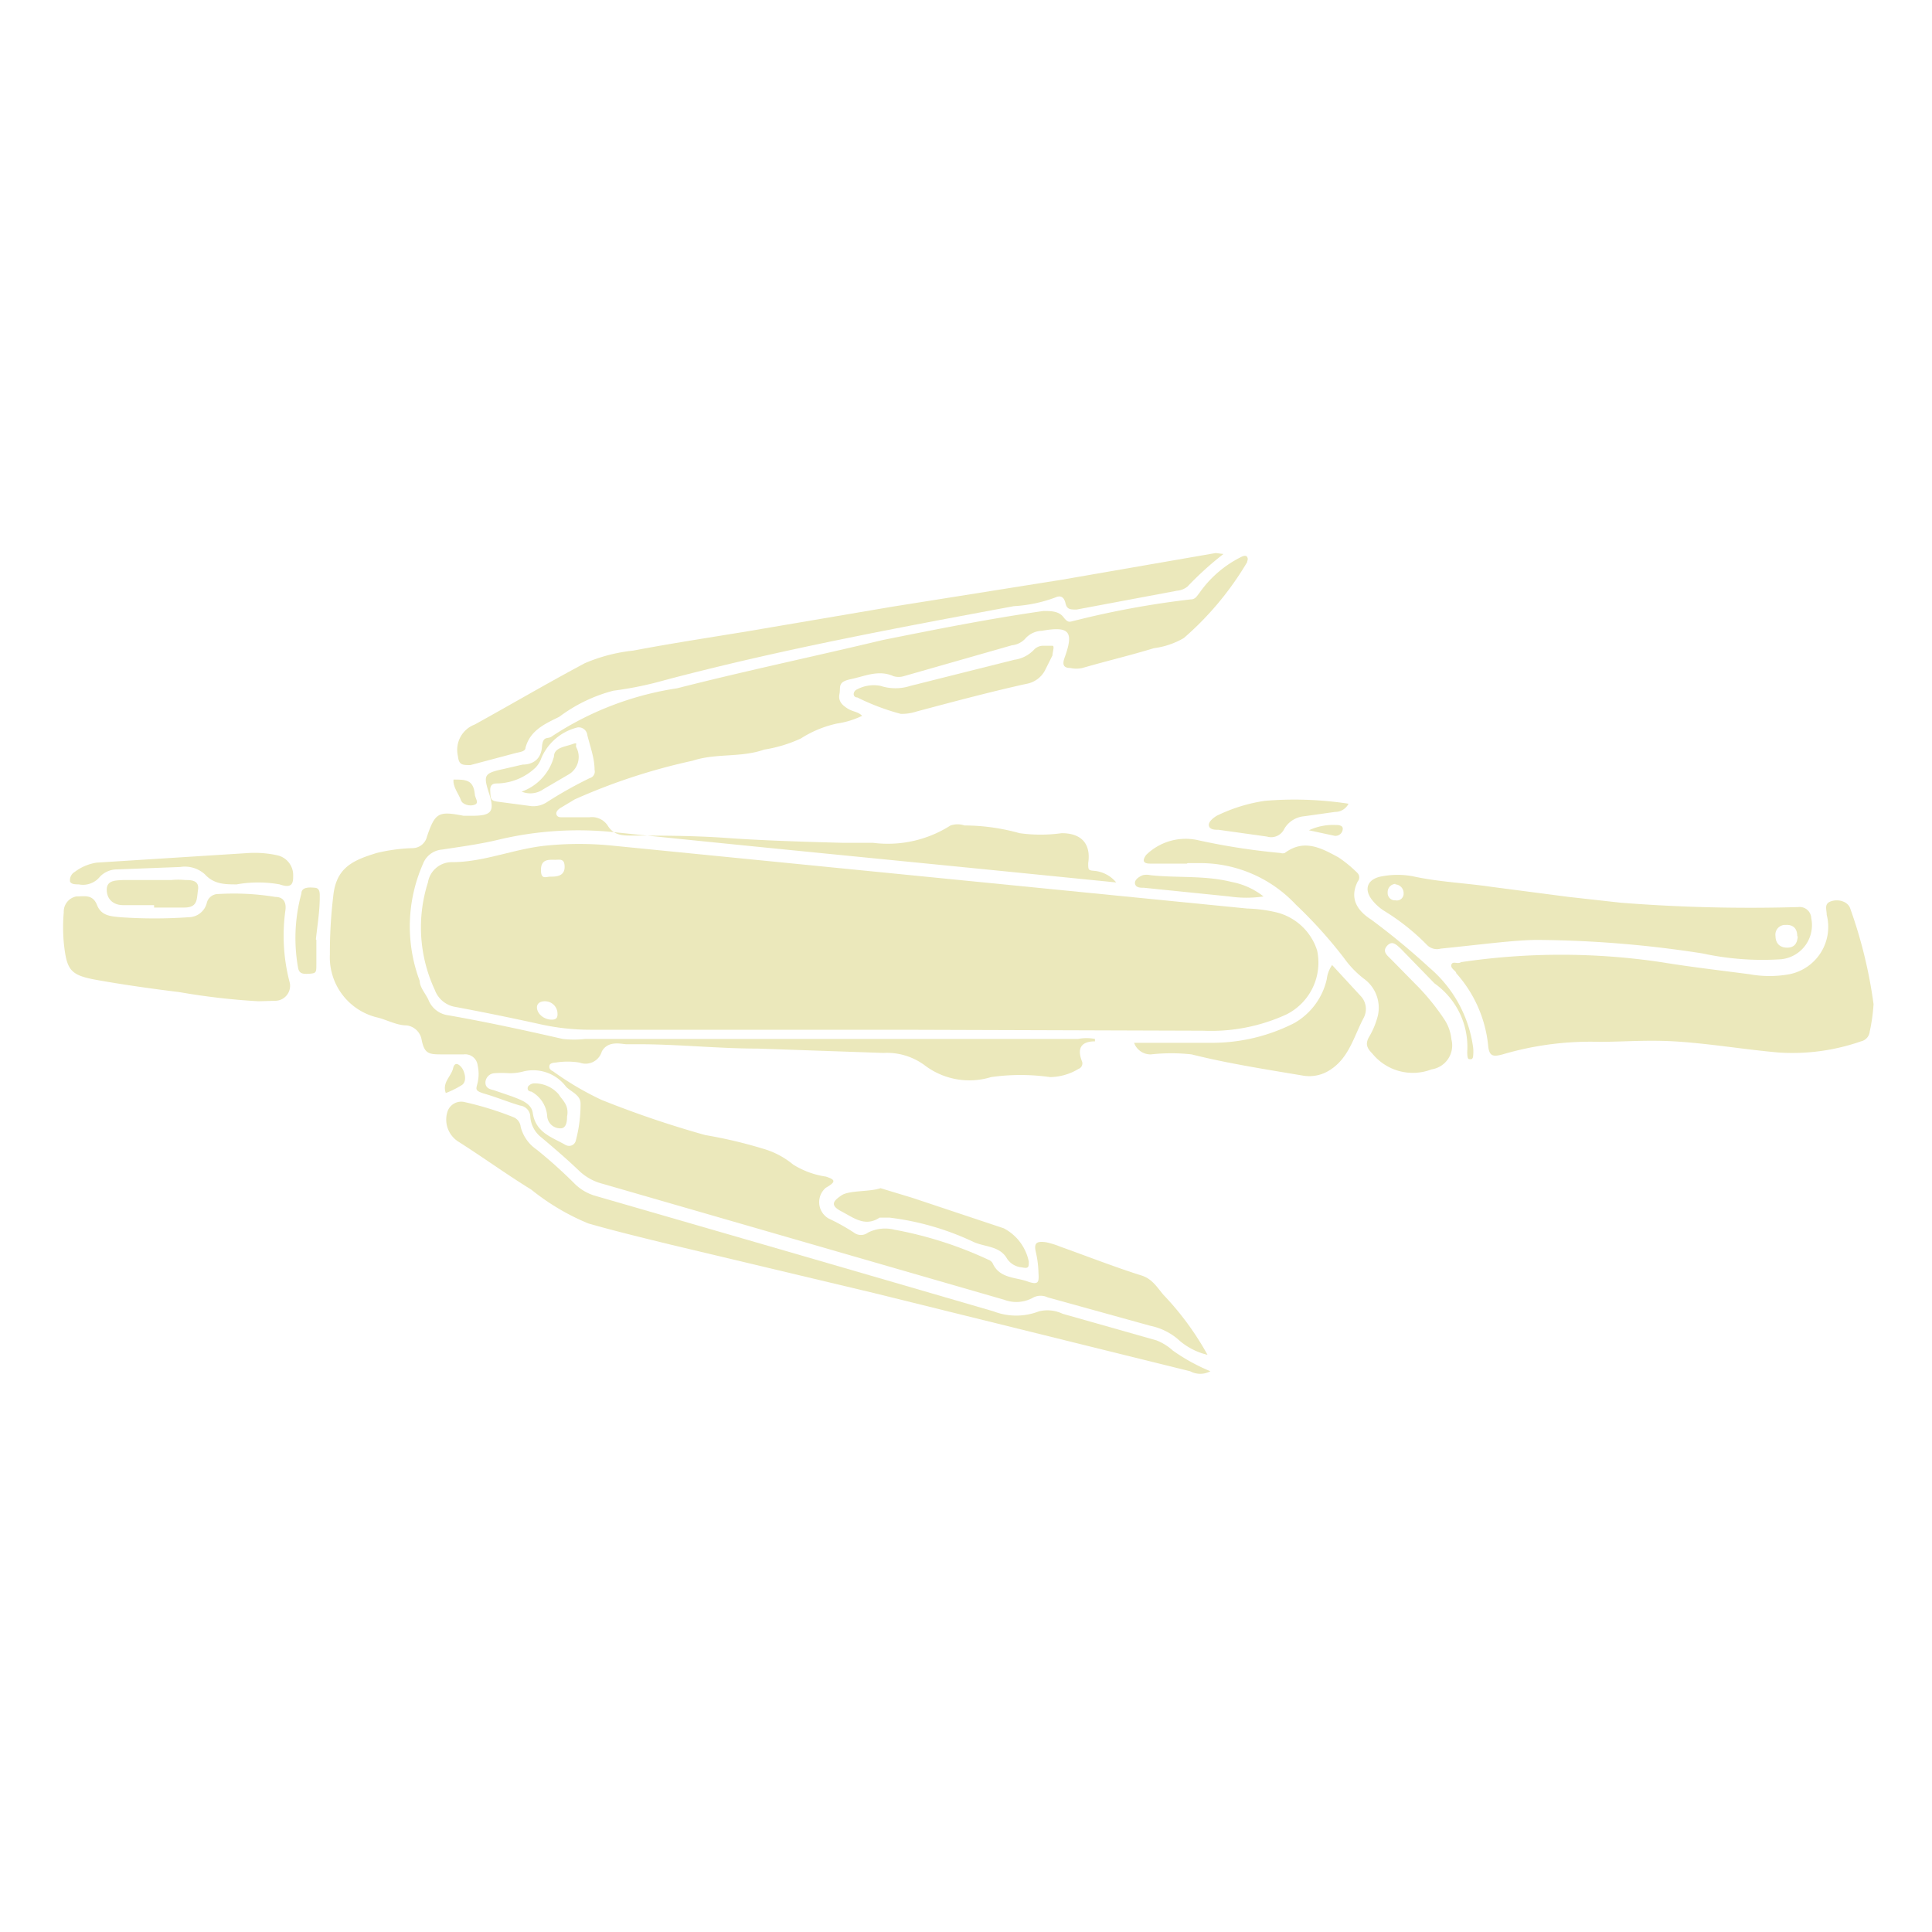 <svg xmlns="http://www.w3.org/2000/svg" class="HeroAbility-icon HeroAbility-icon--hoverState" viewBox="0 0 40 40" preserveAspectRatio="xMidYMid meet"><g id="_Group_2" data-name="&lt;Group&gt;"><path fill="#ebe8bb" id="_Compound_Path_" data-name="&lt;Compound Path&gt;" d="M18.68,21.32H12.22a4.79,4.79,0,0,1-1.06-.12c-.59-.13-1.18-.25-1.77-.36A.55.55,0,0,1,9,20.49a3.06,3.06,0,0,1-.14-2.22.5.5,0,0,1,.5-.42c.65,0,1.27-.27,1.92-.34a6.85,6.85,0,0,1,1.42,0l13.12,1.3a3,3,0,0,1,.61.08,1.18,1.18,0,0,1,.84.79A1.2,1.2,0,0,1,26.64,21a3.74,3.74,0,0,1-1.73.34ZM11.46,17.8c-.12,0-.26,0-.26.21s.1.14.2.14.29,0,.29-.2S11.57,17.81,11.46,17.8Zm.08,3.15a.26.26,0,0,0-.26-.22c-.1,0-.18.05-.16.16s.14.21.28.22S11.55,21.05,11.54,20.95Z"></path><path fill="#ebe8bb" id="_Compound_Path_2" data-name="&lt;Compound Path&gt;" d="M25,28.05a1.37,1.37,0,0,1-.62-.33,1.28,1.28,0,0,0-.56-.27l-2.13-.59a.34.34,0,0,0-.29,0,.71.71,0,0,1-.61.05l-8.31-2.4a1.1,1.1,0,0,1-.49-.27c-.25-.24-.52-.47-.78-.69a.59.59,0,0,1-.23-.42.24.24,0,0,0-.21-.24c-.24-.07-.48-.17-.72-.24s-.19-.1-.16-.24a.8.8,0,0,0,0-.35.26.26,0,0,0-.29-.23H9.17c-.28,0-.38,0-.44-.3a.36.36,0,0,0-.31-.3c-.2,0-.4-.11-.59-.16a1.28,1.28,0,0,1-1-1.31,9.87,9.87,0,0,1,.07-1.21c.06-.59.41-.74.9-.89a3.61,3.61,0,0,1,.73-.1.31.31,0,0,0,.31-.24c.17-.5.24-.53.76-.43l.16,0c.4,0,.49-.07.37-.45v0c-.13-.4-.11-.43.3-.52l.39-.09c.21,0,.38-.11.4-.36s.12-.16.2-.22a6.45,6.45,0,0,1,2.6-1c1.41-.36,2.84-.66,4.26-1,1.1-.22,2.2-.44,3.32-.6.16,0,.32,0,.42.13s.13.09.23.07a18.46,18.46,0,0,1,2.4-.44c.1,0,.13-.07.18-.13a2.31,2.31,0,0,1,.87-.75s.09-.05.12,0,0,.08,0,.11a6.38,6.38,0,0,1-1.31,1.57,1.64,1.64,0,0,1-.62.21c-.49.15-1,.27-1.48.41a.58.58,0,0,1-.25,0c-.14,0-.17-.07-.12-.21.2-.55.1-.66-.47-.56a.48.48,0,0,0-.35.17.44.44,0,0,1-.27.13L18.71,14a.37.37,0,0,1-.21,0c-.31-.14-.59,0-.88.06s-.21.16-.24.31.06.23.17.3.21.06.3.15a1.78,1.78,0,0,1-.52.16,2.29,2.29,0,0,0-.75.31,2.88,2.88,0,0,1-.76.23c-.48.17-1,.07-1.48.23a12.45,12.45,0,0,0-2.44.8l-.3.18s-.1.06-.08.13.09.06.14.06h.55a.39.39,0,0,1,.37.17c.12.2.3.21.48.21.66,0,1.31,0,2,.05s1.61.08,2.41.1l.61,0a2.41,2.41,0,0,0,1.6-.36.46.46,0,0,1,.29,0,4.32,4.32,0,0,1,1.14.16,3.13,3.13,0,0,0,.87,0c.41,0,.61.22.55.62,0,.14,0,.15.13.16a.67.67,0,0,1,.45.24l-2-.2c-2.8-.28-5.6-.55-8.39-.84a7.13,7.13,0,0,0-2.42.16c-.38.09-.76.14-1.15.2a.46.46,0,0,0-.39.29,3.21,3.21,0,0,0-.07,2.43c0,.13.12.26.18.39a.51.51,0,0,0,.41.32c.8.14,1.58.31,2.37.49a2.07,2.07,0,0,0,.47,0H22.32a.94.94,0,0,1,.35,0s0,.05,0,.05c-.27,0-.38.13-.27.41a.12.12,0,0,1-.07.16,1.16,1.16,0,0,1-.59.17,4.33,4.33,0,0,0-1.22,0,1.53,1.53,0,0,1-1.37-.24,1.31,1.31,0,0,0-.86-.26l-2.6-.09c-.82,0-1.64-.09-2.46-.09-.09,0-.17,0-.26,0s-.38-.09-.51.15A.35.35,0,0,1,12,22a1.54,1.54,0,0,0-.5,0s-.1,0-.12.05,0,.1.07.13a6.24,6.24,0,0,0,1,.59,20.83,20.83,0,0,0,2.15.73,9.73,9.73,0,0,1,1.19.28,1.72,1.72,0,0,1,.63.33,1.75,1.75,0,0,0,.68.25c.18.06.23.1,0,.23a.39.39,0,0,0,.06.64,4.19,4.19,0,0,1,.52.29.24.24,0,0,0,.29,0,.79.79,0,0,1,.55-.06,8,8,0,0,1,1.94.62.17.17,0,0,1,.09.07c.14.32.47.29.72.38s.24,0,.23-.19a2.12,2.12,0,0,0-.05-.4c-.05-.2,0-.25.21-.22a1.68,1.68,0,0,1,.29.09c.56.2,1.12.42,1.69.6.22.07.32.25.45.4A6,6,0,0,1,25,28.05ZM11,16.69a.51.51,0,0,0,.32-.08,8.45,8.45,0,0,1,.89-.5.14.14,0,0,0,.1-.17c0-.24-.09-.48-.15-.72a.18.18,0,0,0-.2-.16,1.1,1.1,0,0,0-.75.63.54.54,0,0,1-.12.2,1.19,1.19,0,0,1-.77.33c-.09,0-.18,0-.17.16s0,.2.17.22Zm-.46,5.53h0a2.16,2.16,0,0,0-.31,0,.2.2,0,0,0-.18.19c0,.11.08.14.17.16l.38.13c.18.07.4.14.43.34.06.41.39.5.67.66.1.06.2,0,.22-.08a2.93,2.93,0,0,0,.1-.77c0-.18-.19-.24-.3-.35a.85.85,0,0,0-.91-.31A1.12,1.12,0,0,1,10.53,22.22Z"></path><path fill="#ebe8bb" id="_Path_18" data-name="&lt;Path&gt;" d="M38.79,20.79a3.76,3.76,0,0,1-.08.57.23.23,0,0,1-.18.2,4.31,4.31,0,0,1-1.72.23c-.67-.06-1.33-.17-2-.22s-1.14,0-1.7,0a6.43,6.43,0,0,0-2,.26c-.19.05-.28.05-.3-.19a2.64,2.64,0,0,0-.66-1.49c0-.05-.13-.1-.1-.18s.13,0,.2-.05a14.09,14.09,0,0,1,4.14,0c.61.1,1.22.17,1.83.25a2.3,2.3,0,0,0,.83,0,1,1,0,0,0,.77-1.23c0-.11-.06-.23.09-.28s.33,0,.39.13A9.74,9.74,0,0,1,38.79,20.79Z"></path><path fill="#ebe8bb" id="_Path_19" data-name="&lt;Path&gt;" d="M25.33,11.47a6.57,6.57,0,0,0-.74.67.39.39,0,0,1-.22.09l-2.08.39c-.13,0-.2,0-.23-.13s-.1-.17-.21-.12a2.93,2.93,0,0,1-.86.18c-2.42.45-4.84.9-7.22,1.53a7.31,7.31,0,0,1-1.07.22,3.22,3.22,0,0,0-1.12.54c-.28.14-.6.27-.7.64,0,.08-.12.09-.2.11l-.94.25c-.17,0-.24,0-.26-.19A.56.56,0,0,1,9.83,15c.76-.42,1.51-.86,2.28-1.27a3.46,3.46,0,0,1,1-.26c.79-.15,1.58-.27,2.37-.4l3-.51L22,12l3.17-.55Z"></path><path fill="#ebe8bb" id="_Compound_Path_3" data-name="&lt;Compound Path&gt;" d="M31.83,19.46c-.46,0-1.2.1-2,.18a.29.29,0,0,1-.28-.07,4.58,4.58,0,0,0-.89-.71,1,1,0,0,1-.23-.2c-.21-.24-.13-.47.2-.52a1.73,1.73,0,0,1,.61,0c.54.12,1.09.14,1.63.22l1.61.21,1.08.12a34.22,34.22,0,0,0,3.67.09.24.24,0,0,1,.27.23.71.71,0,0,1-.62.85,5.86,5.86,0,0,1-1.63-.12A23.08,23.08,0,0,0,31.83,19.46Zm5.38-.08c0-.15-.08-.24-.24-.23a.2.2,0,0,0-.21.23c0,.14.08.24.24.24S37.21,19.52,37.22,19.39Zm-8.32-1.08a.17.17,0,0,0-.16.18.15.15,0,0,0,.16.16.14.14,0,0,0,.17-.15A.18.18,0,0,0,28.89,18.31Z"></path><path fill="#ebe8bb" id="_Path_20" data-name="&lt;Path&gt;" d="M25.06,28.39a.44.44,0,0,1-.42,0l-6.55-1.62-4.2-1c-.57-.14-1.15-.28-1.71-.44A4.78,4.78,0,0,1,11,24.63c-.52-.32-1-.67-1.52-1a.54.54,0,0,1-.22-.6.3.3,0,0,1,.37-.21,6.62,6.62,0,0,1,1,.31.24.24,0,0,1,.15.2.81.81,0,0,0,.33.47,9.93,9.93,0,0,1,.78.7,1,1,0,0,0,.44.26q4.12,1.19,8.24,2.39a1.3,1.3,0,0,0,.94,0,.73.73,0,0,1,.49.05l1.94.55a1.09,1.09,0,0,1,.34.21A3.88,3.88,0,0,0,25.06,28.39Z"></path><path fill="#ebe8bb" id="_Path_21" data-name="&lt;Path&gt;" d="M24.57,17.88l-.76,0c-.15,0-.16-.07-.08-.18a1.17,1.17,0,0,1,1.05-.31,13.76,13.76,0,0,0,1.73.27.14.14,0,0,0,.09,0c.4-.3.76-.1,1.11.09a2.57,2.57,0,0,1,.4.33.13.13,0,0,1,0,.17c-.18.36,0,.61.28.79a14.63,14.63,0,0,1,1.21,1,2.63,2.63,0,0,1,.9,1.65.86.86,0,0,1,0,.17s0,.07-.05.07-.06,0-.07-.08a.84.84,0,0,1,0-.12,1.61,1.61,0,0,0-.68-1.37L29,19.64c-.08-.07-.17-.18-.28-.06s0,.2.08.28l.58.59a4.75,4.75,0,0,1,.52.65.91.91,0,0,1,.15.42.5.5,0,0,1-.41.62,1.08,1.08,0,0,1-1.23-.33c-.11-.11-.15-.2-.06-.35a1.65,1.65,0,0,0,.16-.37.74.74,0,0,0-.25-.81,2,2,0,0,1-.43-.44,9.45,9.45,0,0,0-1-1.11,2.71,2.71,0,0,0-2-.86h-.24Z"></path><path fill="#ebe8bb" id="_Path_22" data-name="&lt;Path&gt;" d="M5.35,20.73a14.14,14.14,0,0,1-1.64-.19c-.57-.07-1.14-.15-1.7-.25s-.63-.2-.69-.78a3.54,3.54,0,0,1,0-.62.32.32,0,0,1,.26-.33c.17,0,.34-.05.43.18s.3.23.48.25a10.21,10.21,0,0,0,1.42,0,.39.39,0,0,0,.37-.29.24.24,0,0,1,.24-.19,5.31,5.31,0,0,1,1.18.06c.16,0,.23.1.21.27A3.8,3.8,0,0,0,6,20.35a.31.31,0,0,1-.29.37Z"></path><path fill="#ebe8bb" id="_Path_23" data-name="&lt;Path&gt;" d="M23.48,21.59c.53,0,1,0,1.56,0a3.75,3.75,0,0,0,1.76-.41,1.4,1.4,0,0,0,.67-.91.63.63,0,0,1,.11-.29l.59.64a.39.39,0,0,1,.06.46c-.2.38-.3.82-.69,1.07a.78.78,0,0,1-.56.12c-.77-.13-1.55-.25-2.31-.44a3.83,3.83,0,0,0-.84,0A.36.36,0,0,1,23.48,21.59Z"></path><path fill="#ebe8bb" id="_Path_24" data-name="&lt;Path&gt;" d="M18.65,14.78a4.73,4.73,0,0,1-.9-.34c-.1,0-.1-.13,0-.17a.74.74,0,0,1,.48-.07,1,1,0,0,0,.62,0L21,13.66a.69.69,0,0,0,.4-.2.26.26,0,0,1,.19-.09c.07,0,.15,0,.2,0s0,.13,0,.2l-.14.28a.54.54,0,0,1-.41.31c-.76.17-1.51.37-2.26.57A1,1,0,0,1,18.65,14.78Z"></path><path fill="#ebe8bb" id="_Path_25" data-name="&lt;Path&gt;" d="M18.23,24.6l.66.2,1.89.63a1,1,0,0,1,.52.69c0,.11,0,.15-.14.12a.41.41,0,0,1-.31-.18c-.15-.27-.47-.24-.7-.35a5.66,5.66,0,0,0-1.73-.5c-.07,0-.15,0-.21,0-.3.2-.54,0-.79-.13s-.16-.22,0-.33S18,24.68,18.23,24.6Z"></path><path fill="#ebe8bb" id="_Path_26" data-name="&lt;Path&gt;" d="M5.16,17.66a2.2,2.2,0,0,1,.59.05.42.42,0,0,1,.32.41c0,.14,0,.29-.28.19a2.54,2.54,0,0,0-.89,0c-.24,0-.47,0-.66-.21a.62.62,0,0,0-.51-.15L2.43,18a.49.49,0,0,0-.36.15.45.45,0,0,1-.44.16c-.06,0-.16,0-.18-.06a.2.2,0,0,1,.1-.2A1,1,0,0,1,2,17.86Z"></path><path fill="#ebe8bb" id="_Path_27" data-name="&lt;Path&gt;" d="M27.92,16.64a.31.31,0,0,1-.28.17L27,16.9a.53.53,0,0,0-.41.26.3.3,0,0,1-.36.16l-1-.14c-.07,0-.18,0-.2-.08s.08-.16.16-.21a3.39,3.39,0,0,1,1-.31A7.41,7.41,0,0,1,27.92,16.64Z"></path><path fill="#ebe8bb" id="_Path_28" data-name="&lt;Path&gt;" d="M3.19,18.74H2.55c-.2,0-.34-.12-.34-.32s.19-.19.34-.2l1,0a1.36,1.36,0,0,1,.28,0c.12,0,.3,0,.27.2s0,.37-.29.37H3.19Z"></path><path fill="#ebe8bb" id="_Path_29" data-name="&lt;Path&gt;" d="M26.16,18.56a2.42,2.42,0,0,1-.71,0l-1.77-.18c-.07,0-.16,0-.18-.08s.08-.15.16-.18a.36.36,0,0,1,.16,0c.56.06,1.12,0,1.68.14A1.52,1.52,0,0,1,26.16,18.56Z"></path><path fill="#ebe8bb" id="_Path_30" data-name="&lt;Path&gt;" d="M6.55,19.46c0,.17,0,.33,0,.5s0,.19-.14.2-.22,0-.24-.13a3.5,3.5,0,0,1,.07-1.53c0-.14.17-.13.28-.12s.1.12.1.2c0,.29-.05.58-.08.87Z"></path><path fill="#ebe8bb" id="_Path_31" data-name="&lt;Path&gt;" d="M9.39,16.14c.25,0,.41,0,.44.3,0,.08.1.18,0,.22s-.26,0-.29-.1S9.37,16.29,9.39,16.14Z"></path><path fill="#ebe8bb" id="_Path_32" data-name="&lt;Path&gt;" d="M9.23,22.63c-.08-.22.11-.34.15-.51s.15-.06.19,0,.11.25,0,.34A1.89,1.89,0,0,1,9.23,22.63Z"></path><path fill="#ebe8bb" id="_Path_33" data-name="&lt;Path&gt;" d="M27.1,17.19a1.18,1.18,0,0,1,.54-.11c.06,0,.17,0,.16.09a.15.15,0,0,1-.19.13Z"></path><path fill="#ebe8bb" id="_Path_34" data-name="&lt;Path&gt;" d="M10.8,16.39a1.06,1.06,0,0,0,.67-.73c0-.18.23-.2.37-.25s.07,0,.09.06a.42.42,0,0,1-.15.56l-.53.31A.47.47,0,0,1,10.8,16.39Z"></path><path fill="#ebe8bb" id="_Path_35" data-name="&lt;Path&gt;" d="M11.74,23.12c0,.05,0,.23-.12.24a.27.27,0,0,1-.29-.24A.63.63,0,0,0,11,22.6s-.1,0-.07-.1a.17.17,0,0,1,.12-.07.66.66,0,0,1,.52.23C11.63,22.77,11.79,22.87,11.74,23.12Z"></path></g></svg>